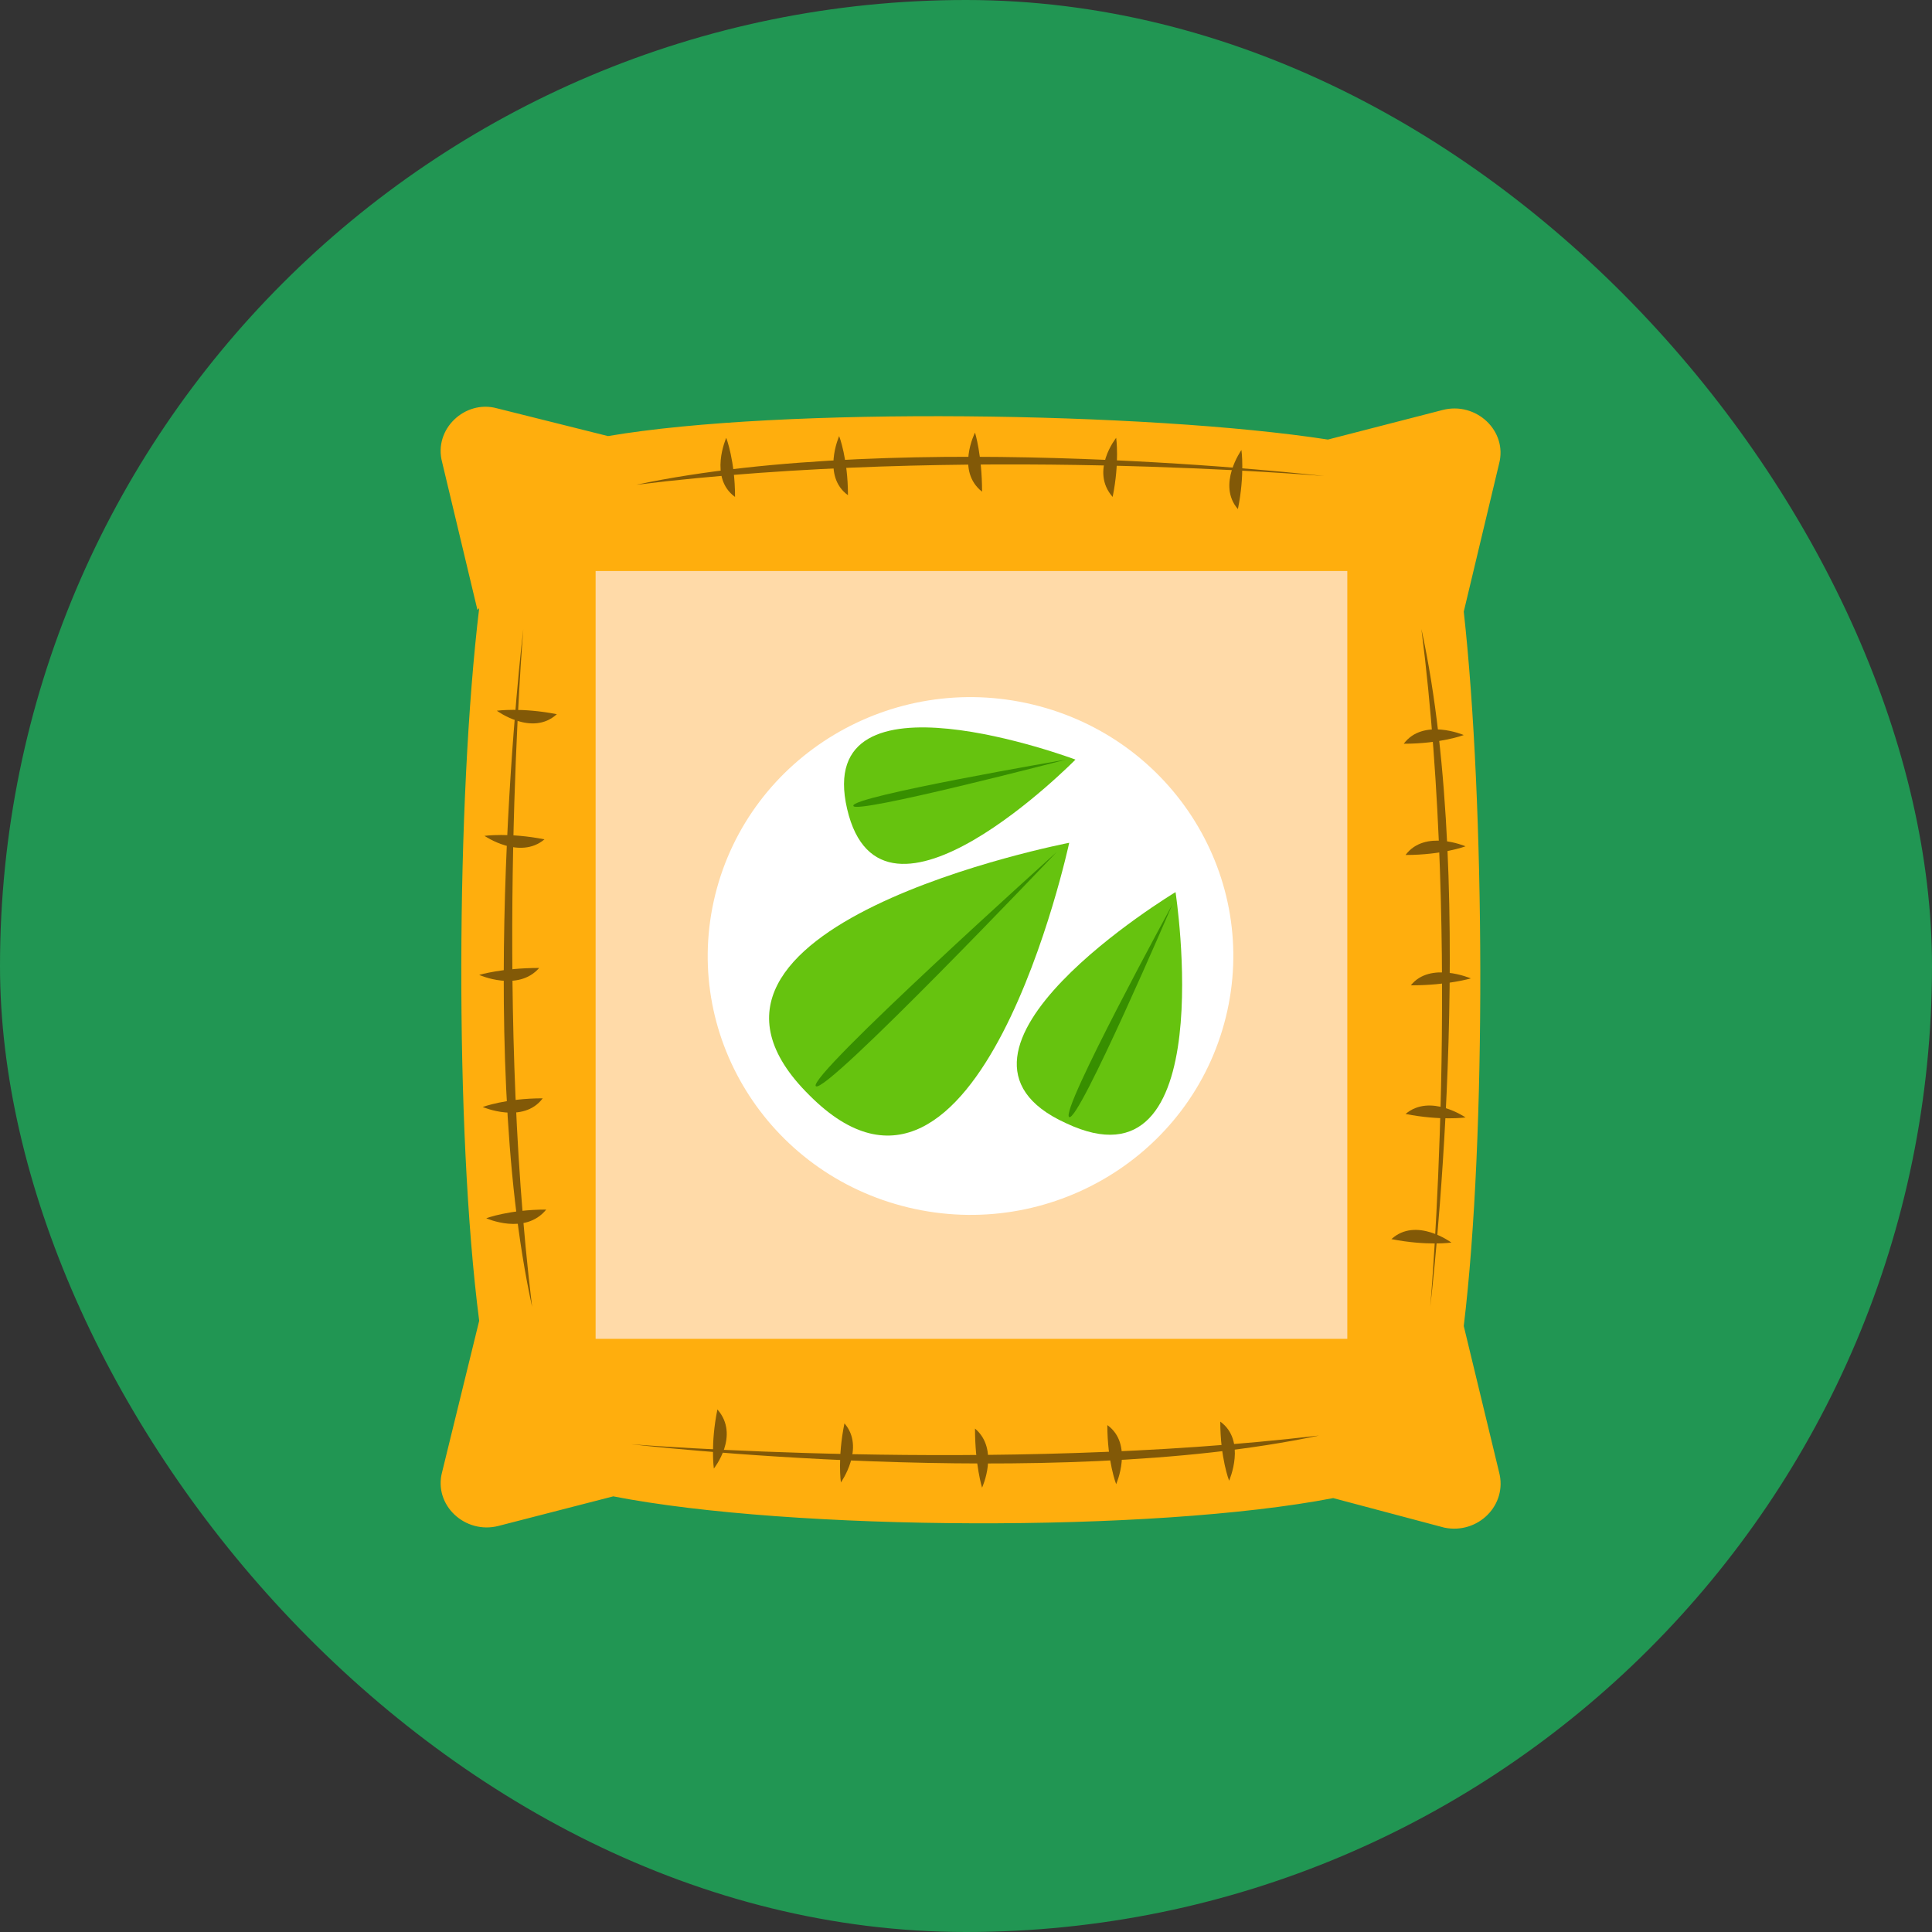 <svg width="114" height="114" viewBox="0 0 114 114" fill="none" xmlns="http://www.w3.org/2000/svg">
<rect x="0" y="0" width="114" height="114" fill="#333333" stroke="none"/>
<rect width="114" height="114" rx="57" fill="#219653"/>
<path d="M88.453 86.858L86.371 78.243C87.724 67.064 87.62 47.372 86.371 36.09L88.453 27.373C88.974 25.424 87.1 23.68 85.121 24.193L78.354 25.937C67.734 24.296 46.078 23.988 35.875 25.732L29.316 24.091C27.442 23.578 25.568 25.321 26.088 27.27L28.171 35.988L28.275 35.885C26.921 47.167 26.817 66.654 28.275 77.935L26.088 86.858C25.568 88.807 27.442 90.55 29.42 90.037L36.187 88.294C46.703 90.345 68.047 90.448 78.666 88.397L85.225 90.14C87.204 90.55 88.974 88.807 88.453 86.858Z" fill="#FFAE0D"/>
<path d="M79.5 33.693H35.145V79H79.5V33.693Z" fill="#FFDAA8"/>
<path d="M72.33 60.025C74.357 51.83 69.256 43.568 60.936 41.571C52.617 39.575 44.23 44.6 42.203 52.795C40.176 60.99 45.277 69.252 53.597 71.249C61.916 73.245 70.303 68.22 72.33 60.025Z" fill="white"/>
<path d="M47.771 64.638C57.738 74.638 63.09 49.73 63.09 49.73C63.09 49.73 37.62 54.639 47.771 64.638Z" fill="#66C30F"/>
<path d="M48.14 64.092C48.694 64.638 62.352 50.274 62.352 50.274C62.352 50.274 47.587 63.547 48.14 64.092Z" fill="#378F00"/>
<path d="M62.904 66.276C72.132 70.639 69.364 52.64 69.364 52.64C69.364 52.64 53.675 62.094 62.904 66.276Z" fill="#66C30F"/>
<path d="M63.087 65.912C63.641 66.276 69.178 53.367 69.178 53.367C69.178 53.367 62.534 65.549 63.087 65.912Z" fill="#378F00"/>
<path d="M49.985 47.73C52.015 56.457 63.459 44.821 63.459 44.821C63.459 44.821 47.955 39.003 49.985 47.73Z" fill="#66C30F"/>
<path d="M50.355 47.548C50.355 48.093 62.905 44.82 62.905 44.82C62.905 44.82 50.17 47.002 50.355 47.548Z" fill="#378F00"/>
<path d="M83.872 37.116C87.308 52.808 84.393 77.115 84.393 77.115C84.393 77.115 86.267 55.885 83.872 37.116Z" fill="#825907"/>
<path d="M31.398 77.115C27.963 61.423 30.878 37.116 30.878 37.116C30.878 37.116 29.108 58.346 31.398 77.115Z" fill="#825907"/>
<path d="M82.831 43.885C85.017 43.885 86.371 43.372 86.371 43.372C86.371 43.372 83.976 42.346 82.831 43.885Z" fill="#825907"/>
<path d="M82.936 50.449C85.122 50.449 86.475 49.937 86.475 49.937C86.475 49.937 84.081 48.911 82.936 50.449Z" fill="#825907"/>
<path d="M83.248 58.141C85.434 58.141 86.788 57.731 86.788 57.731C86.788 57.731 84.393 56.705 83.248 58.141Z" fill="#825907"/>
<path d="M82.936 65.731C85.018 66.141 86.475 65.936 86.475 65.936C86.475 65.936 84.393 64.5 82.936 65.731Z" fill="#825907"/>
<path d="M82.103 73.115C84.185 73.525 85.642 73.32 85.642 73.32C85.642 73.32 83.56 71.782 82.103 73.115Z" fill="#825907"/>
<path d="M32.231 71.372C30.045 71.372 28.691 71.885 28.691 71.885C28.691 71.885 30.982 72.91 32.231 71.372Z" fill="#825907"/>
<path d="M32.023 64.808C29.837 64.808 28.483 65.32 28.483 65.32C28.483 65.32 30.878 66.346 32.023 64.808Z" fill="#825907"/>
<path d="M31.815 57.115C29.629 57.115 28.275 57.526 28.275 57.526C28.275 57.526 30.566 58.551 31.815 57.115Z" fill="#825907"/>
<path d="M32.128 49.526C30.046 49.116 28.588 49.321 28.588 49.321C28.588 49.321 30.67 50.757 32.128 49.526Z" fill="#825907"/>
<path d="M32.856 42.142C30.774 41.732 29.316 41.937 29.316 41.937C29.316 41.937 31.399 43.475 32.856 42.142Z" fill="#825907"/>
<path d="M37.541 28.604C53.471 25.219 78.146 28.091 78.146 28.091C78.146 28.091 56.698 26.245 37.541 28.604Z" fill="#825907"/>
<path d="M43.372 29.322C43.372 27.168 42.852 25.835 42.852 25.835C42.852 25.835 41.81 28.194 43.372 29.322Z" fill="#825907"/>
<path d="M50.035 29.22C50.035 27.066 49.515 25.732 49.515 25.732C49.515 25.732 48.474 28.091 50.035 29.22Z" fill="#825907"/>
<path d="M57.948 29.013C57.948 26.86 57.532 25.526 57.532 25.526C57.532 25.526 56.387 27.783 57.948 29.013Z" fill="#825907"/>
<path d="M65.653 29.322C66.069 27.271 65.861 25.835 65.861 25.835C65.861 25.835 64.299 27.784 65.653 29.322Z" fill="#825907"/>
<path d="M73.044 30.04C73.46 27.989 73.252 26.553 73.252 26.553C73.252 26.553 71.795 28.604 73.044 30.04Z" fill="#825907"/>
<path d="M77.833 84.705C61.904 88.09 37.228 85.218 37.228 85.218C37.228 85.218 58.78 86.961 77.833 84.705Z" fill="#825907"/>
<path d="M72.004 83.884C72.004 86.038 72.525 87.371 72.525 87.371C72.525 87.371 73.566 85.012 72.004 83.884Z" fill="#825907"/>
<path d="M65.34 84.089C65.34 86.243 65.86 87.576 65.86 87.576C65.86 87.576 66.902 85.217 65.34 84.089Z" fill="#825907"/>
<path d="M57.531 84.294C57.531 86.448 57.948 87.781 57.948 87.781C57.948 87.781 58.989 85.525 57.531 84.294Z" fill="#825907"/>
<path d="M49.827 83.986C49.41 86.037 49.618 87.473 49.618 87.473C49.618 87.473 51.076 85.422 49.827 83.986Z" fill="#825907"/>
<path d="M42.331 83.166C41.914 85.217 42.122 86.653 42.122 86.653C42.122 86.653 43.684 84.704 42.331 83.166Z" fill="#825907"/>
</svg>
